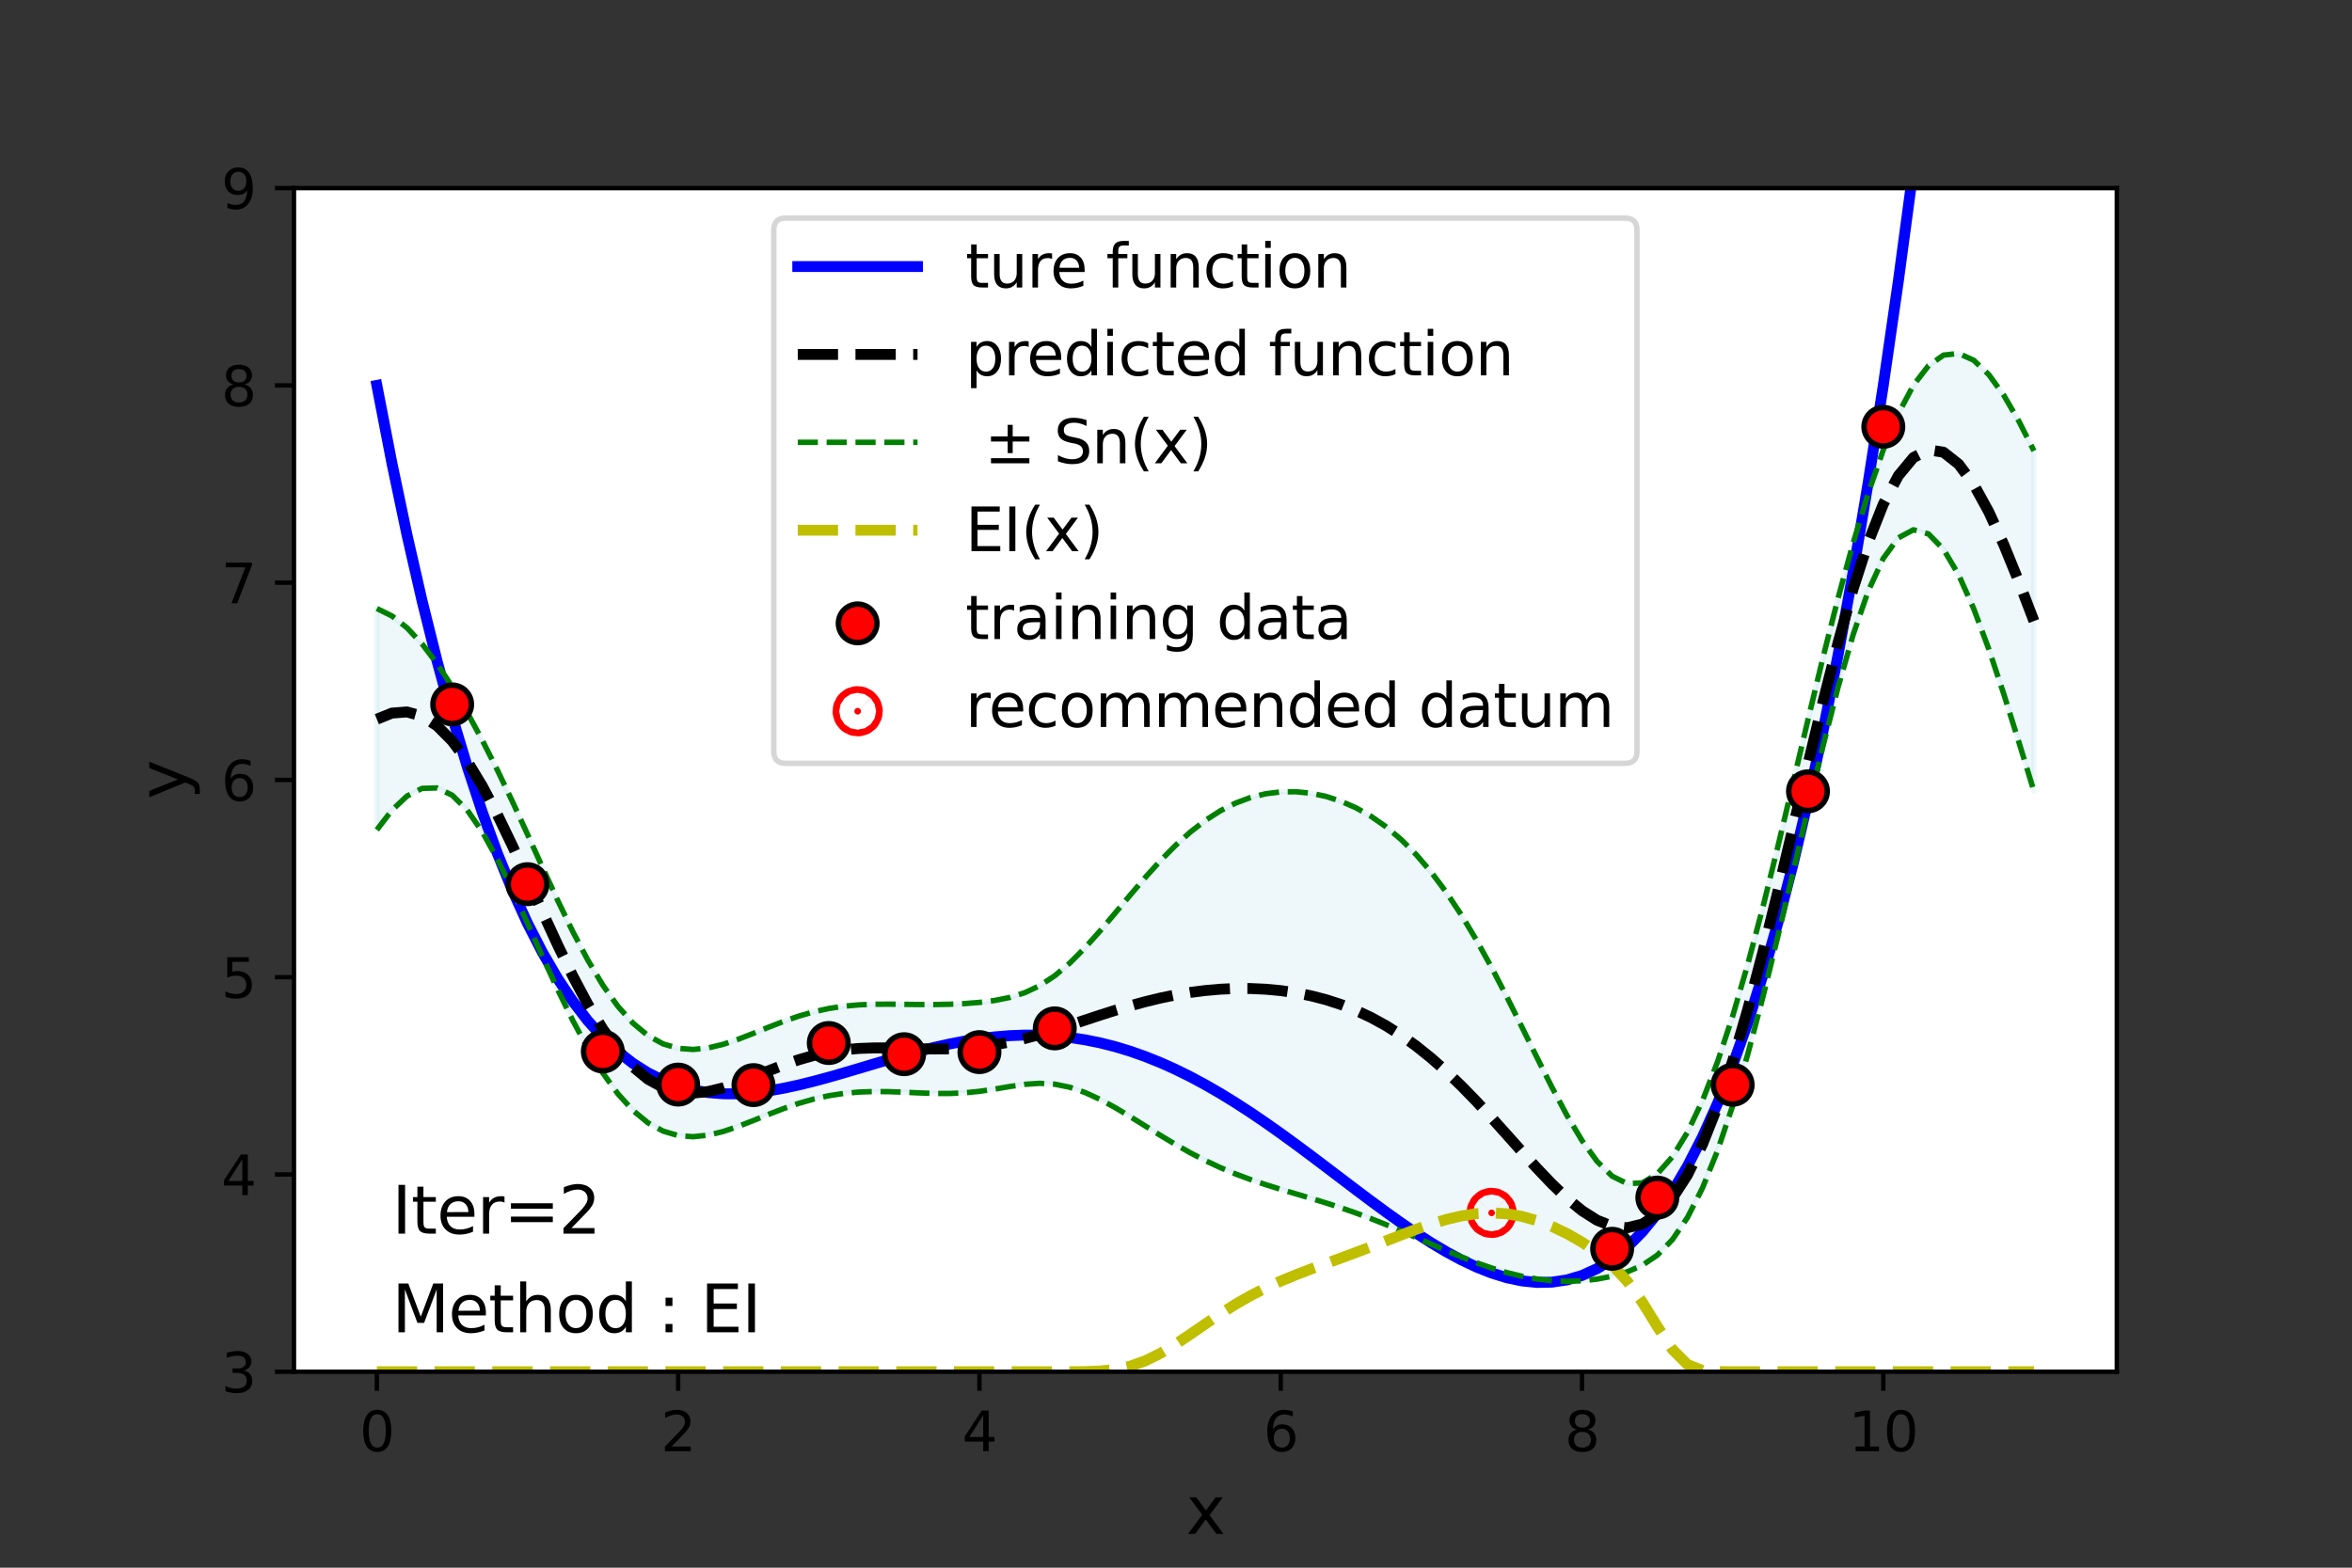 <?xml version="1.0" encoding="utf-8" standalone="no"?>
<!DOCTYPE svg PUBLIC "-//W3C//DTD SVG 1.1//EN"
  "http://www.w3.org/Graphics/SVG/1.1/DTD/svg11.dtd">
<svg height="288pt" version="1.1" viewBox="0 0 432 288" width="432pt" xmlns="http://www.w3.org/2000/svg" xmlns:xlink="http://www.w3.org/1999/xlink">
 <rect x="0" y="0" width="432" height="288" fill="#333333" stroke="none"/>
 <defs>
  <style type="text/css">*{stroke-linecap:butt;stroke-linejoin:round;}</style>
 </defs>
 <g id="figure_1">
  <g id="patch_1">
   <path d="M 0 288 
L 432 288 
L 432 0 
L 0 0 
z
" style="fill:none;"/>
  </g>
  <g id="axes_1">
   <g id="patch_2">
    <path d="M 54 252 
L 388.8 252 
L 388.8 34.56 
L 54 34.56 
z
" style="fill:#ffffff;"/>
   </g>
   <g id="PolyCollection_1">
    <defs>
     <path d="M 69.218 -176.204 
L 69.218 -135.548 
L 71.985 -139.154 
L 74.752 -141.753 
L 77.519 -143.165 
L 80.286 -143.244 
L 83.053 -141.911 
L 85.82 -139.177 
L 88.587 -135.178 
L 91.354 -130.169 
L 94.121 -124.468 
L 96.888 -118.393 
L 99.655 -112.23 
L 102.421 -106.219 
L 105.188 -100.557 
L 107.955 -95.401 
L 110.722 -90.872 
L 113.489 -87.056 
L 116.256 -84.003 
L 119.023 -81.727 
L 121.79 -80.205 
L 124.557 -79.382 
L 127.324 -79.171 
L 130.091 -79.464 
L 132.858 -80.14 
L 135.625 -81.078 
L 138.392 -82.157 
L 141.159 -83.275 
L 143.926 -84.343 
L 146.693 -85.296 
L 149.46 -86.09 
L 152.226 -86.703 
L 154.993 -87.129 
L 157.76 -87.378 
L 160.527 -87.474 
L 163.294 -87.451 
L 166.061 -87.349 
L 168.828 -87.222 
L 171.595 -87.126 
L 174.362 -87.115 
L 177.129 -87.236 
L 179.896 -87.51 
L 182.663 -87.918 
L 185.43 -88.388 
L 188.197 -88.796 
L 190.964 -88.984 
L 193.731 -88.824 
L 196.498 -88.259 
L 199.264 -87.309 
L 202.031 -86.039 
L 204.798 -84.536 
L 207.565 -82.883 
L 210.332 -81.162 
L 213.099 -79.442 
L 215.866 -77.779 
L 218.633 -76.216 
L 221.4 -74.782 
L 224.167 -73.488 
L 226.934 -72.332 
L 229.701 -71.3 
L 232.468 -70.369 
L 235.235 -69.507 
L 238.002 -68.681 
L 240.769 -67.859 
L 243.536 -67.012 
L 246.302 -66.114 
L 249.069 -65.152 
L 251.836 -64.117 
L 254.603 -63.012 
L 257.37 -61.85 
L 260.137 -60.648 
L 262.904 -59.434 
L 265.671 -58.236 
L 268.438 -57.085 
L 271.205 -56.013 
L 273.972 -55.049 
L 276.739 -54.219 
L 279.506 -53.543 
L 282.273 -53.041 
L 285.04 -52.726 
L 287.807 -52.612 
L 290.574 -52.706 
L 293.34 -53.013 
L 296.107 -53.544 
L 298.874 -54.344 
L 301.641 -55.551 
L 304.408 -57.42 
L 307.175 -60.261 
L 309.942 -64.329 
L 312.709 -69.775 
L 315.476 -76.637 
L 318.243 -84.856 
L 321.01 -94.296 
L 323.777 -104.753 
L 326.544 -115.973 
L 329.311 -127.655 
L 332.078 -139.453 
L 334.845 -150.975 
L 337.612 -161.786 
L 340.379 -171.42 
L 343.145 -179.424 
L 345.912 -185.426 
L 348.679 -189.198 
L 351.446 -190.671 
L 354.213 -189.908 
L 356.98 -187.072 
L 359.747 -182.402 
L 362.514 -176.192 
L 365.281 -168.769 
L 368.048 -160.479 
L 370.815 -151.662 
L 373.582 -142.637 
L 373.582 -205.173 
L 373.582 -205.173 
L 370.815 -210.617 
L 368.048 -215.375 
L 365.281 -219.19 
L 362.514 -221.823 
L 359.747 -223.067 
L 356.98 -222.765 
L 354.213 -220.823 
L 351.446 -217.223 
L 348.679 -212.027 
L 345.912 -205.359 
L 343.145 -197.383 
L 340.379 -188.262 
L 337.612 -178.156 
L 334.845 -167.25 
L 332.078 -155.79 
L 329.311 -144.083 
L 326.544 -132.468 
L 323.777 -121.281 
L 321.01 -110.821 
L 318.243 -101.325 
L 315.476 -92.961 
L 312.709 -85.831 
L 309.942 -79.993 
L 307.175 -75.487 
L 304.408 -72.361 
L 301.641 -70.694 
L 298.874 -70.555 
L 296.107 -71.925 
L 293.34 -74.645 
L 290.574 -78.462 
L 287.807 -83.096 
L 285.04 -88.281 
L 282.273 -93.779 
L 279.506 -99.383 
L 276.739 -104.918 
L 273.972 -110.245 
L 271.205 -115.255 
L 268.438 -119.871 
L 265.671 -124.042 
L 262.904 -127.746 
L 260.137 -130.98 
L 257.37 -133.754 
L 254.603 -136.094 
L 251.836 -138.029 
L 249.069 -139.589 
L 246.302 -140.803 
L 243.536 -141.693 
L 240.769 -142.274 
L 238.002 -142.551 
L 235.235 -142.521 
L 232.468 -142.173 
L 229.701 -141.491 
L 226.934 -140.458 
L 224.167 -139.06 
L 221.4 -137.287 
L 218.633 -135.144 
L 215.866 -132.65 
L 213.099 -129.842 
L 210.332 -126.778 
L 207.565 -123.539 
L 204.798 -120.225 
L 202.031 -116.954 
L 199.264 -113.86 
L 196.498 -111.081 
L 193.731 -108.742 
L 190.964 -106.922 
L 188.197 -105.618 
L 185.43 -104.749 
L 182.663 -104.194 
L 179.896 -103.845 
L 177.129 -103.63 
L 174.362 -103.508 
L 171.595 -103.458 
L 168.828 -103.461 
L 166.061 -103.494 
L 163.294 -103.524 
L 160.527 -103.508 
L 157.76 -103.398 
L 154.993 -103.15 
L 152.226 -102.73 
L 149.46 -102.12 
L 146.693 -101.322 
L 143.926 -100.362 
L 141.159 -99.287 
L 138.392 -98.167 
L 135.625 -97.09 
L 132.858 -96.159 
L 130.091 -95.49 
L 127.324 -95.2 
L 124.557 -95.409 
L 121.79 -96.227 
L 119.023 -97.746 
L 116.256 -100.036 
L 113.489 -103.129 
L 110.722 -107.017 
L 107.955 -111.64 
L 105.188 -116.889 
L 102.421 -122.612 
L 99.655 -128.624 
L 96.888 -134.728 
L 94.121 -140.744 
L 91.354 -146.53 
L 88.587 -152.001 
L 85.82 -157.114 
L 83.053 -161.828 
L 80.286 -166.066 
L 77.519 -169.715 
L 74.752 -172.668 
L 71.985 -174.843 
L 69.218 -176.204 
z
" id="mdc8ce9d455" style="stroke:#add8e6;stroke-opacity:0.2;"/>
    </defs>
    <g clip-path="url(#pd7adf0c92e)">
     <use style="fill:#add8e6;fill-opacity:0.2;stroke:#add8e6;stroke-opacity:0.2;" x="0" xlink:href="#mdc8ce9d455" y="288"/>
    </g>
   </g>
   <g id="PathCollection_1">
    <defs>
     <path d="M 0 0.612 
C 0.162 0.612 0.318 0.548 0.433 0.433 
C 0.548 0.318 0.612 0.162 0.612 0 
C 0.612 -0.162 0.548 -0.318 0.433 -0.433 
C 0.318 -0.548 0.162 -0.612 0 -0.612 
C -0.162 -0.612 -0.318 -0.548 -0.433 -0.433 
C -0.548 -0.318 -0.612 -0.162 -0.612 0 
C -0.612 0.162 -0.548 0.318 -0.433 0.433 
C -0.318 0.548 -0.162 0.612 0 0.612 
z
" id="m1a2b6d7908" style="stroke:#ff0000;stroke-width:8;"/>
    </defs>
    <g clip-path="url(#pd7adf0c92e)">
     <use style="fill:#ff0000;stroke:#ff0000;stroke-width:8;" x="273.972" xlink:href="#m1a2b6d7908" y="222.821"/>
    </g>
   </g>
   <g id="matplotlib.axis_1">
    <g id="xtick_1">
     <g id="line2d_1">
      <defs>
       <path d="M 0 0 
L 0 3.5 
" id="maeab603146" style="stroke:#000000;stroke-width:0.8;"/>
      </defs>
      <g>
       <use style="stroke:#000000;stroke-width:0.8;" x="69.218" xlink:href="#maeab603146" y="252"/>
      </g>
     </g>
     <g id="text_1">
      <!-- 0 -->
      <g transform="translate(66.037 266.598)scale(0.1 -0.1)">
       <defs>
        <path d="M 2034 4250 
Q 1547 4250 1301 3770 
Q 1056 3291 1056 2328 
Q 1056 1369 1301 889 
Q 1547 409 2034 409 
Q 2525 409 2770 889 
Q 3016 1369 3016 2328 
Q 3016 3291 2770 3770 
Q 2525 4250 2034 4250 
z
M 2034 4750 
Q 2819 4750 3233 4129 
Q 3647 3509 3647 2328 
Q 3647 1150 3233 529 
Q 2819 -91 2034 -91 
Q 1250 -91 836 529 
Q 422 1150 422 2328 
Q 422 3509 836 4129 
Q 1250 4750 2034 4750 
z
" id="DejaVuSans-30" transform="scale(0.016)"/>
       </defs>
       <use xlink:href="#DejaVuSans-30"/>
      </g>
     </g>
    </g>
    <g id="xtick_2">
     <g id="line2d_2">
      <g>
       <use style="stroke:#000000;stroke-width:0.8;" x="124.557" xlink:href="#maeab603146" y="252"/>
      </g>
     </g>
     <g id="text_2">
      <!-- 2 -->
      <g transform="translate(121.376 266.598)scale(0.1 -0.1)">
       <defs>
        <path d="M 1228 531 
L 3431 531 
L 3431 0 
L 469 0 
L 469 531 
Q 828 903 1448 1529 
Q 2069 2156 2228 2338 
Q 2531 2678 2651 2914 
Q 2772 3150 2772 3378 
Q 2772 3750 2511 3984 
Q 2250 4219 1831 4219 
Q 1534 4219 1204 4116 
Q 875 4013 500 3803 
L 500 4441 
Q 881 4594 1212 4672 
Q 1544 4750 1819 4750 
Q 2544 4750 2975 4387 
Q 3406 4025 3406 3419 
Q 3406 3131 3298 2873 
Q 3191 2616 2906 2266 
Q 2828 2175 2409 1742 
Q 1991 1309 1228 531 
z
" id="DejaVuSans-32" transform="scale(0.016)"/>
       </defs>
       <use xlink:href="#DejaVuSans-32"/>
      </g>
     </g>
    </g>
    <g id="xtick_3">
     <g id="line2d_3">
      <g>
       <use style="stroke:#000000;stroke-width:0.8;" x="179.896" xlink:href="#maeab603146" y="252"/>
      </g>
     </g>
     <g id="text_3">
      <!-- 4 -->
      <g transform="translate(176.715 266.598)scale(0.1 -0.1)">
       <defs>
        <path d="M 2419 4116 
L 825 1625 
L 2419 1625 
L 2419 4116 
z
M 2253 4666 
L 3047 4666 
L 3047 1625 
L 3713 1625 
L 3713 1100 
L 3047 1100 
L 3047 0 
L 2419 0 
L 2419 1100 
L 313 1100 
L 313 1709 
L 2253 4666 
z
" id="DejaVuSans-34" transform="scale(0.016)"/>
       </defs>
       <use xlink:href="#DejaVuSans-34"/>
      </g>
     </g>
    </g>
    <g id="xtick_4">
     <g id="line2d_4">
      <g>
       <use style="stroke:#000000;stroke-width:0.8;" x="235.235" xlink:href="#maeab603146" y="252"/>
      </g>
     </g>
     <g id="text_4">
      <!-- 6 -->
      <g transform="translate(232.053 266.598)scale(0.1 -0.1)">
       <defs>
        <path d="M 2113 2584 
Q 1688 2584 1439 2293 
Q 1191 2003 1191 1497 
Q 1191 994 1439 701 
Q 1688 409 2113 409 
Q 2538 409 2786 701 
Q 3034 994 3034 1497 
Q 3034 2003 2786 2293 
Q 2538 2584 2113 2584 
z
M 3366 4563 
L 3366 3988 
Q 3128 4100 2886 4159 
Q 2644 4219 2406 4219 
Q 1781 4219 1451 3797 
Q 1122 3375 1075 2522 
Q 1259 2794 1537 2939 
Q 1816 3084 2150 3084 
Q 2853 3084 3261 2657 
Q 3669 2231 3669 1497 
Q 3669 778 3244 343 
Q 2819 -91 2113 -91 
Q 1303 -91 875 529 
Q 447 1150 447 2328 
Q 447 3434 972 4092 
Q 1497 4750 2381 4750 
Q 2619 4750 2861 4703 
Q 3103 4656 3366 4563 
z
" id="DejaVuSans-36" transform="scale(0.016)"/>
       </defs>
       <use xlink:href="#DejaVuSans-36"/>
      </g>
     </g>
    </g>
    <g id="xtick_5">
     <g id="line2d_5">
      <g>
       <use style="stroke:#000000;stroke-width:0.8;" x="290.574" xlink:href="#maeab603146" y="252"/>
      </g>
     </g>
     <g id="text_5">
      <!-- 8 -->
      <g transform="translate(287.392 266.598)scale(0.1 -0.1)">
       <defs>
        <path d="M 2034 2216 
Q 1584 2216 1326 1975 
Q 1069 1734 1069 1313 
Q 1069 891 1326 650 
Q 1584 409 2034 409 
Q 2484 409 2743 651 
Q 3003 894 3003 1313 
Q 3003 1734 2745 1975 
Q 2488 2216 2034 2216 
z
M 1403 2484 
Q 997 2584 770 2862 
Q 544 3141 544 3541 
Q 544 4100 942 4425 
Q 1341 4750 2034 4750 
Q 2731 4750 3128 4425 
Q 3525 4100 3525 3541 
Q 3525 3141 3298 2862 
Q 3072 2584 2669 2484 
Q 3125 2378 3379 2068 
Q 3634 1759 3634 1313 
Q 3634 634 3220 271 
Q 2806 -91 2034 -91 
Q 1263 -91 848 271 
Q 434 634 434 1313 
Q 434 1759 690 2068 
Q 947 2378 1403 2484 
z
M 1172 3481 
Q 1172 3119 1398 2916 
Q 1625 2713 2034 2713 
Q 2441 2713 2670 2916 
Q 2900 3119 2900 3481 
Q 2900 3844 2670 4047 
Q 2441 4250 2034 4250 
Q 1625 4250 1398 4047 
Q 1172 3844 1172 3481 
z
" id="DejaVuSans-38" transform="scale(0.016)"/>
       </defs>
       <use xlink:href="#DejaVuSans-38"/>
      </g>
     </g>
    </g>
    <g id="xtick_6">
     <g id="line2d_6">
      <g>
       <use style="stroke:#000000;stroke-width:0.8;" x="345.912" xlink:href="#maeab603146" y="252"/>
      </g>
     </g>
     <g id="text_6">
      <!-- 10 -->
      <g transform="translate(339.55 266.598)scale(0.1 -0.1)">
       <defs>
        <path d="M 794 531 
L 1825 531 
L 1825 4091 
L 703 3866 
L 703 4441 
L 1819 4666 
L 2450 4666 
L 2450 531 
L 3481 531 
L 3481 0 
L 794 0 
L 794 531 
z
" id="DejaVuSans-31" transform="scale(0.016)"/>
       </defs>
       <use xlink:href="#DejaVuSans-31"/>
       <use x="63.623" xlink:href="#DejaVuSans-30"/>
      </g>
     </g>
    </g>
    <g id="text_7">
     <!-- x -->
     <g transform="translate(217.849 281.796)scale(0.12 -0.12)">
      <defs>
       <path d="M 3513 3500 
L 2247 1797 
L 3578 0 
L 2900 0 
L 1881 1375 
L 863 0 
L 184 0 
L 1544 1831 
L 300 3500 
L 978 3500 
L 1906 2253 
L 2834 3500 
L 3513 3500 
z
" id="DejaVuSans-78" transform="scale(0.016)"/>
      </defs>
      <use xlink:href="#DejaVuSans-78"/>
     </g>
    </g>
   </g>
   <g id="matplotlib.axis_2">
    <g id="ytick_1">
     <g id="line2d_7">
      <defs>
       <path d="M 0 0 
L -3.5 0 
" id="ma1cdf40cae" style="stroke:#000000;stroke-width:0.8;"/>
      </defs>
      <g>
       <use style="stroke:#000000;stroke-width:0.8;" x="54" xlink:href="#ma1cdf40cae" y="252"/>
      </g>
     </g>
     <g id="text_8">
      <!-- 3 -->
      <g transform="translate(40.638 255.799)scale(0.1 -0.1)">
       <defs>
        <path d="M 2597 2516 
Q 3050 2419 3304 2112 
Q 3559 1806 3559 1356 
Q 3559 666 3084 287 
Q 2609 -91 1734 -91 
Q 1441 -91 1130 -33 
Q 819 25 488 141 
L 488 750 
Q 750 597 1062 519 
Q 1375 441 1716 441 
Q 2309 441 2620 675 
Q 2931 909 2931 1356 
Q 2931 1769 2642 2001 
Q 2353 2234 1838 2234 
L 1294 2234 
L 1294 2753 
L 1863 2753 
Q 2328 2753 2575 2939 
Q 2822 3125 2822 3475 
Q 2822 3834 2567 4026 
Q 2313 4219 1838 4219 
Q 1578 4219 1281 4162 
Q 984 4106 628 3988 
L 628 4550 
Q 988 4650 1302 4700 
Q 1616 4750 1894 4750 
Q 2613 4750 3031 4423 
Q 3450 4097 3450 3541 
Q 3450 3153 3228 2886 
Q 3006 2619 2597 2516 
z
" id="DejaVuSans-33" transform="scale(0.016)"/>
       </defs>
       <use xlink:href="#DejaVuSans-33"/>
      </g>
     </g>
    </g>
    <g id="ytick_2">
     <g id="line2d_8">
      <g>
       <use style="stroke:#000000;stroke-width:0.8;" x="54" xlink:href="#ma1cdf40cae" y="215.76"/>
      </g>
     </g>
     <g id="text_9">
      <!-- 4 -->
      <g transform="translate(40.638 219.559)scale(0.1 -0.1)">
       <use xlink:href="#DejaVuSans-34"/>
      </g>
     </g>
    </g>
    <g id="ytick_3">
     <g id="line2d_9">
      <g>
       <use style="stroke:#000000;stroke-width:0.8;" x="54" xlink:href="#ma1cdf40cae" y="179.52"/>
      </g>
     </g>
     <g id="text_10">
      <!-- 5 -->
      <g transform="translate(40.638 183.319)scale(0.1 -0.1)">
       <defs>
        <path d="M 691 4666 
L 3169 4666 
L 3169 4134 
L 1269 4134 
L 1269 2991 
Q 1406 3038 1543 3061 
Q 1681 3084 1819 3084 
Q 2600 3084 3056 2656 
Q 3513 2228 3513 1497 
Q 3513 744 3044 326 
Q 2575 -91 1722 -91 
Q 1428 -91 1123 -41 
Q 819 9 494 109 
L 494 744 
Q 775 591 1075 516 
Q 1375 441 1709 441 
Q 2250 441 2565 725 
Q 2881 1009 2881 1497 
Q 2881 1984 2565 2268 
Q 2250 2553 1709 2553 
Q 1456 2553 1204 2497 
Q 953 2441 691 2322 
L 691 4666 
z
" id="DejaVuSans-35" transform="scale(0.016)"/>
       </defs>
       <use xlink:href="#DejaVuSans-35"/>
      </g>
     </g>
    </g>
    <g id="ytick_4">
     <g id="line2d_10">
      <g>
       <use style="stroke:#000000;stroke-width:0.8;" x="54" xlink:href="#ma1cdf40cae" y="143.28"/>
      </g>
     </g>
     <g id="text_11">
      <!-- 6 -->
      <g transform="translate(40.638 147.079)scale(0.1 -0.1)">
       <use xlink:href="#DejaVuSans-36"/>
      </g>
     </g>
    </g>
    <g id="ytick_5">
     <g id="line2d_11">
      <g>
       <use style="stroke:#000000;stroke-width:0.8;" x="54" xlink:href="#ma1cdf40cae" y="107.04"/>
      </g>
     </g>
     <g id="text_12">
      <!-- 7 -->
      <g transform="translate(40.638 110.839)scale(0.1 -0.1)">
       <defs>
        <path d="M 525 4666 
L 3525 4666 
L 3525 4397 
L 1831 0 
L 1172 0 
L 2766 4134 
L 525 4134 
L 525 4666 
z
" id="DejaVuSans-37" transform="scale(0.016)"/>
       </defs>
       <use xlink:href="#DejaVuSans-37"/>
      </g>
     </g>
    </g>
    <g id="ytick_6">
     <g id="line2d_12">
      <g>
       <use style="stroke:#000000;stroke-width:0.8;" x="54" xlink:href="#ma1cdf40cae" y="70.8"/>
      </g>
     </g>
     <g id="text_13">
      <!-- 8 -->
      <g transform="translate(40.638 74.599)scale(0.1 -0.1)">
       <use xlink:href="#DejaVuSans-38"/>
      </g>
     </g>
    </g>
    <g id="ytick_7">
     <g id="line2d_13">
      <g>
       <use style="stroke:#000000;stroke-width:0.8;" x="54" xlink:href="#ma1cdf40cae" y="34.56"/>
      </g>
     </g>
     <g id="text_14">
      <!-- 9 -->
      <g transform="translate(40.638 38.359)scale(0.1 -0.1)">
       <defs>
        <path d="M 703 97 
L 703 672 
Q 941 559 1184 500 
Q 1428 441 1663 441 
Q 2288 441 2617 861 
Q 2947 1281 2994 2138 
Q 2813 1869 2534 1725 
Q 2256 1581 1919 1581 
Q 1219 1581 811 2004 
Q 403 2428 403 3163 
Q 403 3881 828 4315 
Q 1253 4750 1959 4750 
Q 2769 4750 3195 4129 
Q 3622 3509 3622 2328 
Q 3622 1225 3098 567 
Q 2575 -91 1691 -91 
Q 1453 -91 1209 -44 
Q 966 3 703 97 
z
M 1959 2075 
Q 2384 2075 2632 2365 
Q 2881 2656 2881 3163 
Q 2881 3666 2632 3958 
Q 2384 4250 1959 4250 
Q 1534 4250 1286 3958 
Q 1038 3666 1038 3163 
Q 1038 2656 1286 2365 
Q 1534 2075 1959 2075 
z
" id="DejaVuSans-39" transform="scale(0.016)"/>
       </defs>
       <use xlink:href="#DejaVuSans-39"/>
      </g>
     </g>
    </g>
    <g id="text_15">
     <!-- y -->
     <g transform="translate(34.142 146.831)rotate(-90)scale(0.12 -0.12)">
      <defs>
       <path d="M 2059 -325 
Q 1816 -950 1584 -1140 
Q 1353 -1331 966 -1331 
L 506 -1331 
L 506 -850 
L 844 -850 
Q 1081 -850 1212 -737 
Q 1344 -625 1503 -206 
L 1606 56 
L 191 3500 
L 800 3500 
L 1894 763 
L 2988 3500 
L 3597 3500 
L 2059 -325 
z
" id="DejaVuSans-79" transform="scale(0.016)"/>
      </defs>
      <use xlink:href="#DejaVuSans-79"/>
     </g>
    </g>
   </g>
   <g id="line2d_14">
    <path clip-path="url(#pd7adf0c92e)" d="M 69.218 70.8 
L 71.985 85.084 
L 74.752 98.255 
L 77.519 110.365 
L 80.286 121.466 
L 83.053 131.608 
L 85.82 140.842 
L 88.587 149.214 
L 91.354 156.771 
L 94.121 163.561 
L 96.888 169.626 
L 99.655 175.012 
L 102.421 179.761 
L 105.188 183.913 
L 107.955 187.509 
L 110.722 190.589 
L 113.489 193.19 
L 116.256 195.349 
L 119.023 197.101 
L 121.79 198.482 
L 124.557 199.524 
L 127.324 200.261 
L 130.091 200.723 
L 132.858 200.94 
L 135.625 200.941 
L 138.392 200.754 
L 141.159 200.406 
L 143.926 199.922 
L 146.693 199.327 
L 149.46 198.643 
L 152.226 197.894 
L 154.993 197.099 
L 157.76 196.279 
L 160.527 195.453 
L 163.294 194.638 
L 166.061 193.851 
L 168.828 193.106 
L 171.595 192.419 
L 174.362 191.803 
L 177.129 191.268 
L 179.896 190.827 
L 182.663 190.488 
L 185.43 190.261 
L 188.197 190.153 
L 190.964 190.17 
L 193.731 190.317 
L 196.498 190.599 
L 199.264 191.018 
L 202.031 191.576 
L 204.798 192.273 
L 207.565 193.11 
L 210.332 194.084 
L 213.099 195.194 
L 215.866 196.434 
L 218.633 197.8 
L 221.4 199.287 
L 224.167 200.885 
L 226.934 202.589 
L 229.701 204.386 
L 232.468 206.268 
L 235.235 208.222 
L 238.002 210.235 
L 240.769 212.294 
L 243.536 214.383 
L 246.302 216.485 
L 249.069 218.584 
L 251.836 220.661 
L 254.603 222.696 
L 257.37 224.668 
L 260.137 226.556 
L 262.904 228.335 
L 265.671 229.983 
L 268.438 231.473 
L 271.205 232.78 
L 273.972 233.875 
L 276.739 234.729 
L 279.506 235.314 
L 282.273 235.598 
L 285.04 235.548 
L 287.807 235.132 
L 290.574 234.315 
L 293.34 233.061 
L 296.107 231.335 
L 298.874 229.098 
L 301.641 226.31 
L 304.408 222.933 
L 307.175 218.925 
L 309.942 214.244 
L 312.709 208.846 
L 315.476 202.686 
L 318.243 195.719 
L 321.01 187.899 
L 323.777 179.176 
L 326.544 169.503 
L 329.311 158.828 
L 332.078 147.101 
L 334.845 134.269 
L 337.612 120.278 
L 340.379 105.074 
L 343.145 88.6 
L 345.912 70.8 
L 348.679 51.616 
L 351.446 30.987 
L 354.213 8.855 
L 355.364 -1 
" style="fill:none;stroke:#0000ff;stroke-linecap:square;stroke-width:2;"/>
   </g>
   <g id="line2d_15">
    <path clip-path="url(#pd7adf0c92e)" d="M 69.218 152.452 
L 71.985 148.846 
L 74.752 146.247 
L 77.519 144.835 
L 80.286 144.756 
L 83.053 146.089 
L 85.82 148.823 
L 88.587 152.822 
L 91.354 157.831 
L 94.121 163.532 
L 96.888 169.607 
L 99.655 175.77 
L 102.421 181.781 
L 105.188 187.443 
L 107.955 192.599 
L 110.722 197.128 
L 113.489 200.944 
L 116.256 203.997 
L 119.023 206.273 
L 121.79 207.795 
L 124.557 208.618 
L 127.324 208.829 
L 130.091 208.536 
L 132.858 207.86 
L 135.625 206.922 
L 138.392 205.843 
L 141.159 204.725 
L 143.926 203.657 
L 146.693 202.704 
L 149.46 201.91 
L 152.226 201.297 
L 154.993 200.871 
L 157.76 200.622 
L 160.527 200.526 
L 163.294 200.549 
L 166.061 200.651 
L 168.828 200.778 
L 171.595 200.874 
L 174.362 200.885 
L 177.129 200.764 
L 179.896 200.49 
L 182.663 200.082 
L 185.43 199.612 
L 188.197 199.204 
L 190.964 199.016 
L 193.731 199.176 
L 196.498 199.741 
L 199.264 200.691 
L 202.031 201.961 
L 204.798 203.464 
L 207.565 205.117 
L 210.332 206.838 
L 213.099 208.558 
L 215.866 210.221 
L 218.633 211.784 
L 221.4 213.218 
L 224.167 214.512 
L 226.934 215.668 
L 229.701 216.7 
L 232.468 217.631 
L 235.235 218.493 
L 238.002 219.319 
L 240.769 220.141 
L 243.536 220.988 
L 246.302 221.886 
L 249.069 222.848 
L 251.836 223.883 
L 254.603 224.988 
L 257.37 226.15 
L 260.137 227.352 
L 262.904 228.566 
L 265.671 229.764 
L 268.438 230.915 
L 271.205 231.987 
L 273.972 232.951 
L 276.739 233.781 
L 279.506 234.457 
L 282.273 234.959 
L 285.04 235.274 
L 287.807 235.388 
L 290.574 235.294 
L 293.34 234.987 
L 296.107 234.456 
L 298.874 233.656 
L 301.641 232.449 
L 304.408 230.58 
L 307.175 227.739 
L 309.942 223.671 
L 312.709 218.225 
L 315.476 211.363 
L 318.243 203.144 
L 321.01 193.704 
L 323.777 183.247 
L 326.544 172.027 
L 329.311 160.345 
L 332.078 148.547 
L 334.845 137.025 
L 337.612 126.214 
L 340.379 116.58 
L 343.145 108.576 
L 345.912 102.574 
L 348.679 98.802 
L 351.446 97.329 
L 354.213 98.092 
L 356.98 100.928 
L 359.747 105.598 
L 362.514 111.808 
L 365.281 119.231 
L 368.048 127.521 
L 370.815 136.338 
L 373.582 145.363 
" style="fill:none;stroke:#008000;stroke-dasharray:3.7,1.6;stroke-dashoffset:0;"/>
   </g>
   <g id="line2d_16">
    <path clip-path="url(#pd7adf0c92e)" d="M 69.218 111.796 
L 71.985 113.157 
L 74.752 115.332 
L 77.519 118.285 
L 80.286 121.934 
L 83.053 126.172 
L 85.82 130.886 
L 88.587 135.999 
L 91.354 141.47 
L 94.121 147.256 
L 96.888 153.272 
L 99.655 159.376 
L 102.421 165.388 
L 105.188 171.111 
L 107.955 176.36 
L 110.722 180.983 
L 113.489 184.871 
L 116.256 187.964 
L 119.023 190.254 
L 121.79 191.773 
L 124.557 192.591 
L 127.324 192.8 
L 130.091 192.51 
L 132.858 191.841 
L 135.625 190.91 
L 138.392 189.833 
L 141.159 188.713 
L 143.926 187.638 
L 146.693 186.678 
L 149.46 185.88 
L 152.226 185.27 
L 154.993 184.85 
L 157.76 184.602 
L 160.527 184.492 
L 163.294 184.476 
L 166.061 184.506 
L 168.828 184.539 
L 171.595 184.542 
L 174.362 184.492 
L 177.129 184.37 
L 179.896 184.155 
L 182.663 183.806 
L 185.43 183.251 
L 188.197 182.382 
L 190.964 181.078 
L 193.731 179.258 
L 196.498 176.919 
L 199.264 174.14 
L 202.031 171.046 
L 204.798 167.775 
L 207.565 164.461 
L 210.332 161.222 
L 213.099 158.158 
L 215.866 155.35 
L 218.633 152.856 
L 221.4 150.713 
L 224.167 148.94 
L 226.934 147.542 
L 229.701 146.509 
L 232.468 145.827 
L 235.235 145.479 
L 238.002 145.449 
L 240.769 145.726 
L 243.536 146.307 
L 246.302 147.197 
L 249.069 148.411 
L 251.836 149.971 
L 254.603 151.906 
L 257.37 154.246 
L 260.137 157.02 
L 262.904 160.254 
L 265.671 163.958 
L 268.438 168.129 
L 271.205 172.745 
L 273.972 177.755 
L 276.739 183.082 
L 279.506 188.617 
L 282.273 194.221 
L 285.04 199.719 
L 287.807 204.904 
L 290.574 209.538 
L 293.34 213.355 
L 296.107 216.075 
L 298.874 217.445 
L 301.641 217.306 
L 304.408 215.639 
L 307.175 212.513 
L 309.942 208.007 
L 312.709 202.169 
L 315.476 195.039 
L 318.243 186.675 
L 321.01 177.179 
L 323.777 166.719 
L 326.544 155.532 
L 329.311 143.917 
L 332.078 132.21 
L 334.845 120.75 
L 337.612 109.844 
L 340.379 99.738 
L 343.145 90.617 
L 345.912 82.641 
L 348.679 75.973 
L 351.446 70.777 
L 354.213 67.177 
L 356.98 65.235 
L 359.747 64.933 
L 362.514 66.177 
L 365.281 68.81 
L 368.048 72.625 
L 370.815 77.383 
L 373.582 82.827 
" style="fill:none;stroke:#008000;stroke-dasharray:3.7,1.6;stroke-dashoffset:0;"/>
   </g>
   <g id="line2d_17">
    <path clip-path="url(#pd7adf0c92e)" d="M 69.218 252 
L 71.985 252 
L 74.752 252 
L 77.519 252 
L 80.286 252 
L 83.053 252 
L 85.82 252 
L 88.587 252 
L 91.354 252 
L 94.121 252 
L 96.888 252 
L 99.655 252 
L 102.421 252 
L 105.188 252 
L 107.955 252 
L 110.722 252 
L 113.489 252 
L 116.256 252 
L 119.023 251.999 
L 121.79 251.998 
L 124.557 251.997 
L 127.324 251.996 
L 130.091 251.997 
L 132.858 251.998 
L 135.625 251.999 
L 138.392 251.999 
L 141.159 252 
L 143.926 252 
L 146.693 252 
L 149.46 252 
L 152.226 252 
L 154.993 252 
L 157.76 252 
L 160.527 252 
L 163.294 252 
L 166.061 252 
L 168.828 252 
L 171.595 252 
L 174.362 252 
L 177.129 252 
L 179.896 252 
L 182.663 252 
L 185.43 252 
L 188.197 252 
L 190.964 252 
L 193.731 251.999 
L 196.498 251.996 
L 199.264 251.972 
L 202.031 251.873 
L 204.798 251.588 
L 207.565 250.993 
L 210.332 250.01 
L 213.099 248.645 
L 215.866 246.977 
L 218.633 245.125 
L 221.4 243.214 
L 224.167 241.349 
L 226.934 239.606 
L 229.701 238.023 
L 232.468 236.608 
L 235.235 235.347 
L 238.002 234.206 
L 240.769 233.146 
L 243.536 232.128 
L 246.302 231.116 
L 249.069 230.087 
L 251.836 229.031 
L 254.603 227.954 
L 257.37 226.875 
L 260.137 225.828 
L 262.904 224.86 
L 265.671 224.024 
L 268.438 223.373 
L 271.205 222.959 
L 273.972 222.821 
L 276.739 222.986 
L 279.506 223.46 
L 282.273 224.237 
L 285.04 225.298 
L 287.807 226.622 
L 290.574 228.205 
L 293.34 230.089 
L 296.107 232.4 
L 298.874 235.372 
L 301.641 239.207 
L 304.408 243.692 
L 307.175 247.9 
L 309.942 250.679 
L 312.709 251.777 
L 315.476 251.986 
L 318.243 252 
L 321.01 252 
L 323.777 252 
L 326.544 252 
L 329.311 252 
L 332.078 252 
L 334.845 252 
L 337.612 252 
L 340.379 252 
L 343.145 252 
L 345.912 252 
L 348.679 252 
L 351.446 252 
L 354.213 252 
L 356.98 252 
L 359.747 252 
L 362.514 252 
L 365.281 252 
L 368.048 252 
L 370.815 251.999 
L 373.582 251.991 
" style="fill:none;stroke:#bfbf00;stroke-dasharray:7.4,3.2;stroke-dashoffset:0;stroke-width:2;"/>
   </g>
   <g id="patch_3">
    <path d="M 54 252 
L 54 34.56 
" style="fill:none;stroke:#000000;stroke-linecap:square;stroke-linejoin:miter;stroke-width:0.8;"/>
   </g>
   <g id="patch_4">
    <path d="M 388.8 252 
L 388.8 34.56 
" style="fill:none;stroke:#000000;stroke-linecap:square;stroke-linejoin:miter;stroke-width:0.8;"/>
   </g>
   <g id="patch_5">
    <path d="M 54 252 
L 388.8 252 
" style="fill:none;stroke:#000000;stroke-linecap:square;stroke-linejoin:miter;stroke-width:0.8;"/>
   </g>
   <g id="patch_6">
    <path d="M 54 34.56 
L 388.8 34.56 
" style="fill:none;stroke:#000000;stroke-linecap:square;stroke-linejoin:miter;stroke-width:0.8;"/>
   </g>
   <g id="text_16">
    <!-- Method : EI -->
    <g transform="translate(71.985 244.752)scale(0.12 -0.12)">
     <defs>
      <path d="M 628 4666 
L 1569 4666 
L 2759 1491 
L 3956 4666 
L 4897 4666 
L 4897 0 
L 4281 0 
L 4281 4097 
L 3078 897 
L 2444 897 
L 1241 4097 
L 1241 0 
L 628 0 
L 628 4666 
z
" id="DejaVuSans-4d" transform="scale(0.016)"/>
      <path d="M 3597 1894 
L 3597 1613 
L 953 1613 
Q 991 1019 1311 708 
Q 1631 397 2203 397 
Q 2534 397 2845 478 
Q 3156 559 3463 722 
L 3463 178 
Q 3153 47 2828 -22 
Q 2503 -91 2169 -91 
Q 1331 -91 842 396 
Q 353 884 353 1716 
Q 353 2575 817 3079 
Q 1281 3584 2069 3584 
Q 2775 3584 3186 3129 
Q 3597 2675 3597 1894 
z
M 3022 2063 
Q 3016 2534 2758 2815 
Q 2500 3097 2075 3097 
Q 1594 3097 1305 2825 
Q 1016 2553 972 2059 
L 3022 2063 
z
" id="DejaVuSans-65" transform="scale(0.016)"/>
      <path d="M 1172 4494 
L 1172 3500 
L 2356 3500 
L 2356 3053 
L 1172 3053 
L 1172 1153 
Q 1172 725 1289 603 
Q 1406 481 1766 481 
L 2356 481 
L 2356 0 
L 1766 0 
Q 1100 0 847 248 
Q 594 497 594 1153 
L 594 3053 
L 172 3053 
L 172 3500 
L 594 3500 
L 594 4494 
L 1172 4494 
z
" id="DejaVuSans-74" transform="scale(0.016)"/>
      <path d="M 3513 2113 
L 3513 0 
L 2938 0 
L 2938 2094 
Q 2938 2591 2744 2837 
Q 2550 3084 2163 3084 
Q 1697 3084 1428 2787 
Q 1159 2491 1159 1978 
L 1159 0 
L 581 0 
L 581 4863 
L 1159 4863 
L 1159 2956 
Q 1366 3272 1645 3428 
Q 1925 3584 2291 3584 
Q 2894 3584 3203 3211 
Q 3513 2838 3513 2113 
z
" id="DejaVuSans-68" transform="scale(0.016)"/>
      <path d="M 1959 3097 
Q 1497 3097 1228 2736 
Q 959 2375 959 1747 
Q 959 1119 1226 758 
Q 1494 397 1959 397 
Q 2419 397 2687 759 
Q 2956 1122 2956 1747 
Q 2956 2369 2687 2733 
Q 2419 3097 1959 3097 
z
M 1959 3584 
Q 2709 3584 3137 3096 
Q 3566 2609 3566 1747 
Q 3566 888 3137 398 
Q 2709 -91 1959 -91 
Q 1206 -91 779 398 
Q 353 888 353 1747 
Q 353 2609 779 3096 
Q 1206 3584 1959 3584 
z
" id="DejaVuSans-6f" transform="scale(0.016)"/>
      <path d="M 2906 2969 
L 2906 4863 
L 3481 4863 
L 3481 0 
L 2906 0 
L 2906 525 
Q 2725 213 2448 61 
Q 2172 -91 1784 -91 
Q 1150 -91 751 415 
Q 353 922 353 1747 
Q 353 2572 751 3078 
Q 1150 3584 1784 3584 
Q 2172 3584 2448 3432 
Q 2725 3281 2906 2969 
z
M 947 1747 
Q 947 1113 1208 752 
Q 1469 391 1925 391 
Q 2381 391 2643 752 
Q 2906 1113 2906 1747 
Q 2906 2381 2643 2742 
Q 2381 3103 1925 3103 
Q 1469 3103 1208 2742 
Q 947 2381 947 1747 
z
" id="DejaVuSans-64" transform="scale(0.016)"/>
      <path id="DejaVuSans-20" transform="scale(0.016)"/>
      <path d="M 750 794 
L 1409 794 
L 1409 0 
L 750 0 
L 750 794 
z
M 750 3309 
L 1409 3309 
L 1409 2516 
L 750 2516 
L 750 3309 
z
" id="DejaVuSans-3a" transform="scale(0.016)"/>
      <path d="M 628 4666 
L 3578 4666 
L 3578 4134 
L 1259 4134 
L 1259 2753 
L 3481 2753 
L 3481 2222 
L 1259 2222 
L 1259 531 
L 3634 531 
L 3634 0 
L 628 0 
L 628 4666 
z
" id="DejaVuSans-45" transform="scale(0.016)"/>
      <path d="M 628 4666 
L 1259 4666 
L 1259 0 
L 628 0 
L 628 4666 
z
" id="DejaVuSans-49" transform="scale(0.016)"/>
     </defs>
     <use xlink:href="#DejaVuSans-4d"/>
     <use x="86.279" xlink:href="#DejaVuSans-65"/>
     <use x="147.803" xlink:href="#DejaVuSans-74"/>
     <use x="187.012" xlink:href="#DejaVuSans-68"/>
     <use x="250.391" xlink:href="#DejaVuSans-6f"/>
     <use x="311.572" xlink:href="#DejaVuSans-64"/>
     <use x="375.049" xlink:href="#DejaVuSans-20"/>
     <use x="406.836" xlink:href="#DejaVuSans-3a"/>
     <use x="440.527" xlink:href="#DejaVuSans-20"/>
     <use x="472.314" xlink:href="#DejaVuSans-45"/>
     <use x="535.498" xlink:href="#DejaVuSans-49"/>
    </g>
   </g>
   <g id="text_17">
    <!-- Iter=2 -->
    <g transform="translate(71.985 226.632)scale(0.12 -0.12)">
     <defs>
      <path d="M 2631 2963 
Q 2534 3019 2420 3045 
Q 2306 3072 2169 3072 
Q 1681 3072 1420 2755 
Q 1159 2438 1159 1844 
L 1159 0 
L 581 0 
L 581 3500 
L 1159 3500 
L 1159 2956 
Q 1341 3275 1631 3429 
Q 1922 3584 2338 3584 
Q 2397 3584 2469 3576 
Q 2541 3569 2628 3553 
L 2631 2963 
z
" id="DejaVuSans-72" transform="scale(0.016)"/>
      <path d="M 678 2906 
L 4684 2906 
L 4684 2381 
L 678 2381 
L 678 2906 
z
M 678 1631 
L 4684 1631 
L 4684 1100 
L 678 1100 
L 678 1631 
z
" id="DejaVuSans-3d" transform="scale(0.016)"/>
     </defs>
     <use xlink:href="#DejaVuSans-49"/>
     <use x="29.492" xlink:href="#DejaVuSans-74"/>
     <use x="68.701" xlink:href="#DejaVuSans-65"/>
     <use x="130.225" xlink:href="#DejaVuSans-72"/>
     <use x="171.338" xlink:href="#DejaVuSans-3d"/>
     <use x="255.127" xlink:href="#DejaVuSans-32"/>
    </g>
   </g>
   <g id="legend_1">
    <g id="patch_7">
     <path d="M 144.328 140.236 
L 298.472 140.236 
Q 300.672 140.236 300.672 138.036 
L 300.672 42.26 
Q 300.672 40.06 298.472 40.06 
L 144.328 40.06 
Q 142.128 40.06 142.128 42.26 
L 142.128 138.036 
Q 142.128 140.236 144.328 140.236 
z
" style="fill:#ffffff;opacity:0.8;stroke:#cccccc;stroke-linejoin:miter;"/>
    </g>
    <g id="line2d_18">
     <path d="M 146.528 48.968 
L 168.528 48.968 
" style="fill:none;stroke:#0000ff;stroke-linecap:square;stroke-width:2;"/>
    </g>
    <g id="line2d_19"/>
    <g id="text_18">
     <!-- ture function -->
     <g transform="translate(177.328 52.818)scale(0.11 -0.11)">
      <defs>
       <path d="M 544 1381 
L 544 3500 
L 1119 3500 
L 1119 1403 
Q 1119 906 1312 657 
Q 1506 409 1894 409 
Q 2359 409 2629 706 
Q 2900 1003 2900 1516 
L 2900 3500 
L 3475 3500 
L 3475 0 
L 2900 0 
L 2900 538 
Q 2691 219 2414 64 
Q 2138 -91 1772 -91 
Q 1169 -91 856 284 
Q 544 659 544 1381 
z
M 1991 3584 
L 1991 3584 
z
" id="DejaVuSans-75" transform="scale(0.016)"/>
       <path d="M 2375 4863 
L 2375 4384 
L 1825 4384 
Q 1516 4384 1395 4259 
Q 1275 4134 1275 3809 
L 1275 3500 
L 2222 3500 
L 2222 3053 
L 1275 3053 
L 1275 0 
L 697 0 
L 697 3053 
L 147 3053 
L 147 3500 
L 697 3500 
L 697 3744 
Q 697 4328 969 4595 
Q 1241 4863 1831 4863 
L 2375 4863 
z
" id="DejaVuSans-66" transform="scale(0.016)"/>
       <path d="M 3513 2113 
L 3513 0 
L 2938 0 
L 2938 2094 
Q 2938 2591 2744 2837 
Q 2550 3084 2163 3084 
Q 1697 3084 1428 2787 
Q 1159 2491 1159 1978 
L 1159 0 
L 581 0 
L 581 3500 
L 1159 3500 
L 1159 2956 
Q 1366 3272 1645 3428 
Q 1925 3584 2291 3584 
Q 2894 3584 3203 3211 
Q 3513 2838 3513 2113 
z
" id="DejaVuSans-6e" transform="scale(0.016)"/>
       <path d="M 3122 3366 
L 3122 2828 
Q 2878 2963 2633 3030 
Q 2388 3097 2138 3097 
Q 1578 3097 1268 2742 
Q 959 2388 959 1747 
Q 959 1106 1268 751 
Q 1578 397 2138 397 
Q 2388 397 2633 464 
Q 2878 531 3122 666 
L 3122 134 
Q 2881 22 2623 -34 
Q 2366 -91 2075 -91 
Q 1284 -91 818 406 
Q 353 903 353 1747 
Q 353 2603 823 3093 
Q 1294 3584 2113 3584 
Q 2378 3584 2631 3529 
Q 2884 3475 3122 3366 
z
" id="DejaVuSans-63" transform="scale(0.016)"/>
       <path d="M 603 3500 
L 1178 3500 
L 1178 0 
L 603 0 
L 603 3500 
z
M 603 4863 
L 1178 4863 
L 1178 4134 
L 603 4134 
L 603 4863 
z
" id="DejaVuSans-69" transform="scale(0.016)"/>
      </defs>
      <use xlink:href="#DejaVuSans-74"/>
      <use x="39.209" xlink:href="#DejaVuSans-75"/>
      <use x="102.588" xlink:href="#DejaVuSans-72"/>
      <use x="141.451" xlink:href="#DejaVuSans-65"/>
      <use x="202.975" xlink:href="#DejaVuSans-20"/>
      <use x="234.762" xlink:href="#DejaVuSans-66"/>
      <use x="269.967" xlink:href="#DejaVuSans-75"/>
      <use x="333.346" xlink:href="#DejaVuSans-6e"/>
      <use x="396.725" xlink:href="#DejaVuSans-63"/>
      <use x="451.705" xlink:href="#DejaVuSans-74"/>
      <use x="490.914" xlink:href="#DejaVuSans-69"/>
      <use x="518.697" xlink:href="#DejaVuSans-6f"/>
      <use x="579.879" xlink:href="#DejaVuSans-6e"/>
     </g>
    </g>
    <g id="line2d_20">
     <path d="M 146.528 65.114 
L 168.528 65.114 
" style="fill:none;stroke:#000000;stroke-dasharray:7.4,3.2;stroke-dashoffset:0;stroke-width:2;"/>
    </g>
    <g id="line2d_21"/>
    <g id="text_19">
     <!-- predicted function -->
     <g transform="translate(177.328 68.964)scale(0.11 -0.11)">
      <defs>
       <path d="M 1159 525 
L 1159 -1331 
L 581 -1331 
L 581 3500 
L 1159 3500 
L 1159 2969 
Q 1341 3281 1617 3432 
Q 1894 3584 2278 3584 
Q 2916 3584 3314 3078 
Q 3713 2572 3713 1747 
Q 3713 922 3314 415 
Q 2916 -91 2278 -91 
Q 1894 -91 1617 61 
Q 1341 213 1159 525 
z
M 3116 1747 
Q 3116 2381 2855 2742 
Q 2594 3103 2138 3103 
Q 1681 3103 1420 2742 
Q 1159 2381 1159 1747 
Q 1159 1113 1420 752 
Q 1681 391 2138 391 
Q 2594 391 2855 752 
Q 3116 1113 3116 1747 
z
" id="DejaVuSans-70" transform="scale(0.016)"/>
      </defs>
      <use xlink:href="#DejaVuSans-70"/>
      <use x="63.477" xlink:href="#DejaVuSans-72"/>
      <use x="102.34" xlink:href="#DejaVuSans-65"/>
      <use x="163.863" xlink:href="#DejaVuSans-64"/>
      <use x="227.34" xlink:href="#DejaVuSans-69"/>
      <use x="255.123" xlink:href="#DejaVuSans-63"/>
      <use x="310.104" xlink:href="#DejaVuSans-74"/>
      <use x="349.312" xlink:href="#DejaVuSans-65"/>
      <use x="410.836" xlink:href="#DejaVuSans-64"/>
      <use x="474.312" xlink:href="#DejaVuSans-20"/>
      <use x="506.1" xlink:href="#DejaVuSans-66"/>
      <use x="541.305" xlink:href="#DejaVuSans-75"/>
      <use x="604.684" xlink:href="#DejaVuSans-6e"/>
      <use x="668.062" xlink:href="#DejaVuSans-63"/>
      <use x="723.043" xlink:href="#DejaVuSans-74"/>
      <use x="762.252" xlink:href="#DejaVuSans-69"/>
      <use x="790.035" xlink:href="#DejaVuSans-6f"/>
      <use x="851.217" xlink:href="#DejaVuSans-6e"/>
     </g>
    </g>
    <g id="line2d_22">
     <path d="M 146.528 81.26 
L 168.528 81.26 
" style="fill:none;stroke:#008000;stroke-dasharray:3.7,1.6;stroke-dashoffset:0;"/>
    </g>
    <g id="line2d_23"/>
    <g id="text_20">
     <!--  ± Sn(x) -->
     <g transform="translate(177.328 85.11)scale(0.11 -0.11)">
      <defs>
       <path d="M 2944 4013 
L 2944 2803 
L 4684 2803 
L 4684 2272 
L 2944 2272 
L 2944 1063 
L 2419 1063 
L 2419 2272 
L 678 2272 
L 678 2803 
L 2419 2803 
L 2419 4013 
L 2944 4013 
z
M 678 531 
L 4684 531 
L 4684 0 
L 678 0 
L 678 531 
z
" id="DejaVuSans-b1" transform="scale(0.016)"/>
       <path d="M 3425 4513 
L 3425 3897 
Q 3066 4069 2747 4153 
Q 2428 4238 2131 4238 
Q 1616 4238 1336 4038 
Q 1056 3838 1056 3469 
Q 1056 3159 1242 3001 
Q 1428 2844 1947 2747 
L 2328 2669 
Q 3034 2534 3370 2195 
Q 3706 1856 3706 1288 
Q 3706 609 3251 259 
Q 2797 -91 1919 -91 
Q 1588 -91 1214 -16 
Q 841 59 441 206 
L 441 856 
Q 825 641 1194 531 
Q 1563 422 1919 422 
Q 2459 422 2753 634 
Q 3047 847 3047 1241 
Q 3047 1584 2836 1778 
Q 2625 1972 2144 2069 
L 1759 2144 
Q 1053 2284 737 2584 
Q 422 2884 422 3419 
Q 422 4038 858 4394 
Q 1294 4750 2059 4750 
Q 2388 4750 2728 4690 
Q 3069 4631 3425 4513 
z
" id="DejaVuSans-53" transform="scale(0.016)"/>
       <path d="M 1984 4856 
Q 1566 4138 1362 3434 
Q 1159 2731 1159 2009 
Q 1159 1288 1364 580 
Q 1569 -128 1984 -844 
L 1484 -844 
Q 1016 -109 783 600 
Q 550 1309 550 2009 
Q 550 2706 781 3412 
Q 1013 4119 1484 4856 
L 1984 4856 
z
" id="DejaVuSans-28" transform="scale(0.016)"/>
       <path d="M 513 4856 
L 1013 4856 
Q 1481 4119 1714 3412 
Q 1947 2706 1947 2009 
Q 1947 1309 1714 600 
Q 1481 -109 1013 -844 
L 513 -844 
Q 928 -128 1133 580 
Q 1338 1288 1338 2009 
Q 1338 2731 1133 3434 
Q 928 4138 513 4856 
z
" id="DejaVuSans-29" transform="scale(0.016)"/>
      </defs>
      <use xlink:href="#DejaVuSans-20"/>
      <use x="31.787" xlink:href="#DejaVuSans-b1"/>
      <use x="115.576" xlink:href="#DejaVuSans-20"/>
      <use x="147.363" xlink:href="#DejaVuSans-53"/>
      <use x="210.84" xlink:href="#DejaVuSans-6e"/>
      <use x="274.219" xlink:href="#DejaVuSans-28"/>
      <use x="313.232" xlink:href="#DejaVuSans-78"/>
      <use x="372.412" xlink:href="#DejaVuSans-29"/>
     </g>
    </g>
    <g id="line2d_24">
     <path d="M 146.528 97.406 
L 168.528 97.406 
" style="fill:none;stroke:#bfbf00;stroke-dasharray:7.4,3.2;stroke-dashoffset:0;stroke-width:2;"/>
    </g>
    <g id="line2d_25"/>
    <g id="text_21">
     <!-- EI(x) -->
     <g transform="translate(177.328 101.256)scale(0.11 -0.11)">
      <use xlink:href="#DejaVuSans-45"/>
      <use x="63.184" xlink:href="#DejaVuSans-49"/>
      <use x="92.676" xlink:href="#DejaVuSans-28"/>
      <use x="131.689" xlink:href="#DejaVuSans-78"/>
      <use x="190.869" xlink:href="#DejaVuSans-29"/>
     </g>
    </g>
    <g id="PathCollection_2">
     <defs>
      <path d="M 0 3.536 
C 0.938 3.536 1.837 3.163 2.5 2.5 
C 3.163 1.837 3.536 0.938 3.536 0 
C 3.536 -0.938 3.163 -1.837 2.5 -2.5 
C 1.837 -3.163 0.938 -3.536 0 -3.536 
C -0.938 -3.536 -1.837 -3.163 -2.5 -2.5 
C -3.163 -1.837 -3.536 -0.938 -3.536 0 
C -3.536 0.938 -3.163 1.837 -2.5 2.5 
C -1.837 3.163 -0.938 3.536 0 3.536 
z
" id="mceb7211b42" style="stroke:#000000;"/>
     </defs>
     <g>
      <use style="fill:#ff0000;stroke:#000000;" x="157.528" xlink:href="#mceb7211b42" y="114.515"/>
     </g>
    </g>
    <g id="text_22">
     <!-- training data -->
     <g transform="translate(177.328 117.402)scale(0.11 -0.11)">
      <defs>
       <path d="M 2194 1759 
Q 1497 1759 1228 1600 
Q 959 1441 959 1056 
Q 959 750 1161 570 
Q 1363 391 1709 391 
Q 2188 391 2477 730 
Q 2766 1069 2766 1631 
L 2766 1759 
L 2194 1759 
z
M 3341 1997 
L 3341 0 
L 2766 0 
L 2766 531 
Q 2569 213 2275 61 
Q 1981 -91 1556 -91 
Q 1019 -91 701 211 
Q 384 513 384 1019 
Q 384 1609 779 1909 
Q 1175 2209 1959 2209 
L 2766 2209 
L 2766 2266 
Q 2766 2663 2505 2880 
Q 2244 3097 1772 3097 
Q 1472 3097 1187 3025 
Q 903 2953 641 2809 
L 641 3341 
Q 956 3463 1253 3523 
Q 1550 3584 1831 3584 
Q 2591 3584 2966 3190 
Q 3341 2797 3341 1997 
z
" id="DejaVuSans-61" transform="scale(0.016)"/>
       <path d="M 2906 1791 
Q 2906 2416 2648 2759 
Q 2391 3103 1925 3103 
Q 1463 3103 1205 2759 
Q 947 2416 947 1791 
Q 947 1169 1205 825 
Q 1463 481 1925 481 
Q 2391 481 2648 825 
Q 2906 1169 2906 1791 
z
M 3481 434 
Q 3481 -459 3084 -895 
Q 2688 -1331 1869 -1331 
Q 1566 -1331 1297 -1286 
Q 1028 -1241 775 -1147 
L 775 -588 
Q 1028 -725 1275 -790 
Q 1522 -856 1778 -856 
Q 2344 -856 2625 -561 
Q 2906 -266 2906 331 
L 2906 616 
Q 2728 306 2450 153 
Q 2172 0 1784 0 
Q 1141 0 747 490 
Q 353 981 353 1791 
Q 353 2603 747 3093 
Q 1141 3584 1784 3584 
Q 2172 3584 2450 3431 
Q 2728 3278 2906 2969 
L 2906 3500 
L 3481 3500 
L 3481 434 
z
" id="DejaVuSans-67" transform="scale(0.016)"/>
      </defs>
      <use xlink:href="#DejaVuSans-74"/>
      <use x="39.209" xlink:href="#DejaVuSans-72"/>
      <use x="80.322" xlink:href="#DejaVuSans-61"/>
      <use x="141.602" xlink:href="#DejaVuSans-69"/>
      <use x="169.385" xlink:href="#DejaVuSans-6e"/>
      <use x="232.764" xlink:href="#DejaVuSans-69"/>
      <use x="260.547" xlink:href="#DejaVuSans-6e"/>
      <use x="323.926" xlink:href="#DejaVuSans-67"/>
      <use x="387.402" xlink:href="#DejaVuSans-20"/>
      <use x="419.189" xlink:href="#DejaVuSans-64"/>
      <use x="482.666" xlink:href="#DejaVuSans-61"/>
      <use x="543.945" xlink:href="#DejaVuSans-74"/>
      <use x="583.154" xlink:href="#DejaVuSans-61"/>
     </g>
    </g>
    <g id="PathCollection_3">
     <g>
      <use style="fill:#ff0000;stroke:#ff0000;stroke-width:8;" x="157.528" xlink:href="#m1a2b6d7908" y="130.66"/>
     </g>
    </g>
    <g id="text_23">
     <!-- recommended datum -->
     <g transform="translate(177.328 133.548)scale(0.11 -0.11)">
      <defs>
       <path d="M 3328 2828 
Q 3544 3216 3844 3400 
Q 4144 3584 4550 3584 
Q 5097 3584 5394 3201 
Q 5691 2819 5691 2113 
L 5691 0 
L 5113 0 
L 5113 2094 
Q 5113 2597 4934 2840 
Q 4756 3084 4391 3084 
Q 3944 3084 3684 2787 
Q 3425 2491 3425 1978 
L 3425 0 
L 2847 0 
L 2847 2094 
Q 2847 2600 2669 2842 
Q 2491 3084 2119 3084 
Q 1678 3084 1418 2786 
Q 1159 2488 1159 1978 
L 1159 0 
L 581 0 
L 581 3500 
L 1159 3500 
L 1159 2956 
Q 1356 3278 1631 3431 
Q 1906 3584 2284 3584 
Q 2666 3584 2933 3390 
Q 3200 3197 3328 2828 
z
" id="DejaVuSans-6d" transform="scale(0.016)"/>
      </defs>
      <use xlink:href="#DejaVuSans-72"/>
      <use x="38.863" xlink:href="#DejaVuSans-65"/>
      <use x="100.387" xlink:href="#DejaVuSans-63"/>
      <use x="155.367" xlink:href="#DejaVuSans-6f"/>
      <use x="216.549" xlink:href="#DejaVuSans-6d"/>
      <use x="313.961" xlink:href="#DejaVuSans-6d"/>
      <use x="411.373" xlink:href="#DejaVuSans-65"/>
      <use x="472.896" xlink:href="#DejaVuSans-6e"/>
      <use x="536.275" xlink:href="#DejaVuSans-64"/>
      <use x="599.752" xlink:href="#DejaVuSans-65"/>
      <use x="661.275" xlink:href="#DejaVuSans-64"/>
      <use x="724.752" xlink:href="#DejaVuSans-20"/>
      <use x="756.539" xlink:href="#DejaVuSans-64"/>
      <use x="820.016" xlink:href="#DejaVuSans-61"/>
      <use x="881.295" xlink:href="#DejaVuSans-74"/>
      <use x="920.504" xlink:href="#DejaVuSans-75"/>
      <use x="983.883" xlink:href="#DejaVuSans-6d"/>
     </g>
    </g>
   </g>
   <g id="line2d_26">
    <path clip-path="url(#pd7adf0c92e)" d="M 69.218 132.124 
L 71.985 131.002 
L 74.752 130.789 
L 77.519 131.56 
L 80.286 133.345 
L 83.053 136.13 
L 85.82 139.854 
L 88.587 144.41 
L 91.354 149.65 
L 94.121 155.394 
L 96.888 161.439 
L 99.655 167.573 
L 102.421 173.584 
L 105.188 179.277 
L 107.955 184.48 
L 110.722 189.056 
L 113.489 192.907 
L 116.256 195.981 
L 119.023 198.263 
L 121.79 199.784 
L 124.557 200.604 
L 127.324 200.815 
L 130.091 200.523 
L 132.858 199.85 
L 135.625 198.916 
L 138.392 197.838 
L 141.159 196.719 
L 143.926 195.648 
L 146.693 194.691 
L 149.46 193.895 
L 152.226 193.284 
L 154.993 192.861 
L 157.76 192.612 
L 160.527 192.509 
L 163.294 192.513 
L 166.061 192.578 
L 168.828 192.658 
L 171.595 192.708 
L 174.362 192.688 
L 177.129 192.567 
L 179.896 192.322 
L 182.663 191.944 
L 185.43 191.431 
L 188.197 190.793 
L 190.964 190.047 
L 193.731 189.217 
L 196.498 188.33 
L 199.264 187.416 
L 202.031 186.503 
L 204.798 185.62 
L 207.565 184.789 
L 210.332 184.03 
L 213.099 183.358 
L 215.866 182.786 
L 218.633 182.32 
L 221.4 181.966 
L 224.167 181.726 
L 226.934 181.605 
L 229.701 181.604 
L 232.468 181.729 
L 235.235 181.986 
L 238.002 182.384 
L 240.769 182.933 
L 243.536 183.648 
L 246.302 184.541 
L 249.069 185.63 
L 251.836 186.927 
L 254.603 188.447 
L 257.37 190.198 
L 260.137 192.186 
L 262.904 194.41 
L 265.671 196.861 
L 268.438 199.522 
L 271.205 202.366 
L 273.972 205.353 
L 276.739 208.431 
L 279.506 211.537 
L 282.273 214.59 
L 285.04 217.496 
L 287.807 220.146 
L 290.574 222.416 
L 293.34 224.171 
L 296.107 225.266 
L 298.874 225.55 
L 301.641 224.878 
L 304.408 223.109 
L 307.175 220.126 
L 309.942 215.839 
L 312.709 210.197 
L 315.476 203.201 
L 318.243 194.909 
L 321.01 185.441 
L 323.777 174.983 
L 326.544 163.779 
L 329.311 152.131 
L 332.078 140.379 
L 334.845 128.888 
L 337.612 118.029 
L 340.379 108.159 
L 343.145 99.597 
L 345.912 92.608 
L 348.679 87.388 
L 351.446 84.053 
L 354.213 82.635 
L 356.98 83.081 
L 359.747 85.265 
L 362.514 88.992 
L 365.281 94.02 
L 368.048 100.073 
L 370.815 106.861 
L 373.582 114.095 
" style="fill:none;stroke:#000000;stroke-dasharray:7.4,3.2;stroke-dashoffset:0;stroke-width:2;"/>
   </g>
   <g id="PathCollection_4">
    <g clip-path="url(#pd7adf0c92e)">
     <use style="fill:#ff0000;stroke:#000000;" x="83.053" xlink:href="#mceb7211b42" y="129.399"/>
     <use style="fill:#ff0000;stroke:#000000;" x="96.888" xlink:href="#mceb7211b42" y="162.43"/>
     <use style="fill:#ff0000;stroke:#000000;" x="110.722" xlink:href="#mceb7211b42" y="193.17"/>
     <use style="fill:#ff0000;stroke:#000000;" x="124.557" xlink:href="#mceb7211b42" y="199.249"/>
     <use style="fill:#ff0000;stroke:#000000;" x="138.392" xlink:href="#mceb7211b42" y="199.348"/>
     <use style="fill:#ff0000;stroke:#000000;" x="152.226" xlink:href="#mceb7211b42" y="191.612"/>
     <use style="fill:#ff0000;stroke:#000000;" x="166.061" xlink:href="#mceb7211b42" y="193.668"/>
     <use style="fill:#ff0000;stroke:#000000;" x="179.896" xlink:href="#mceb7211b42" y="193.283"/>
     <use style="fill:#ff0000;stroke:#000000;" x="193.731" xlink:href="#mceb7211b42" y="188.924"/>
     <use style="fill:#ff0000;stroke:#000000;" x="318.243" xlink:href="#mceb7211b42" y="199.29"/>
     <use style="fill:#ff0000;stroke:#000000;" x="332.078" xlink:href="#mceb7211b42" y="145.37"/>
     <use style="fill:#ff0000;stroke:#000000;" x="345.912" xlink:href="#mceb7211b42" y="78.407"/>
     <use style="fill:#ff0000;stroke:#000000;" x="304.408" xlink:href="#mceb7211b42" y="220.01"/>
     <use style="fill:#ff0000;stroke:#000000;" x="296.107" xlink:href="#mceb7211b42" y="229.413"/>
    </g>
   </g>
  </g>
 </g>
 <defs>
  <clipPath id="pd7adf0c92e">
   <rect height="217.44" width="334.8" x="54" y="34.56"/>
  </clipPath>
 </defs>
</svg>
